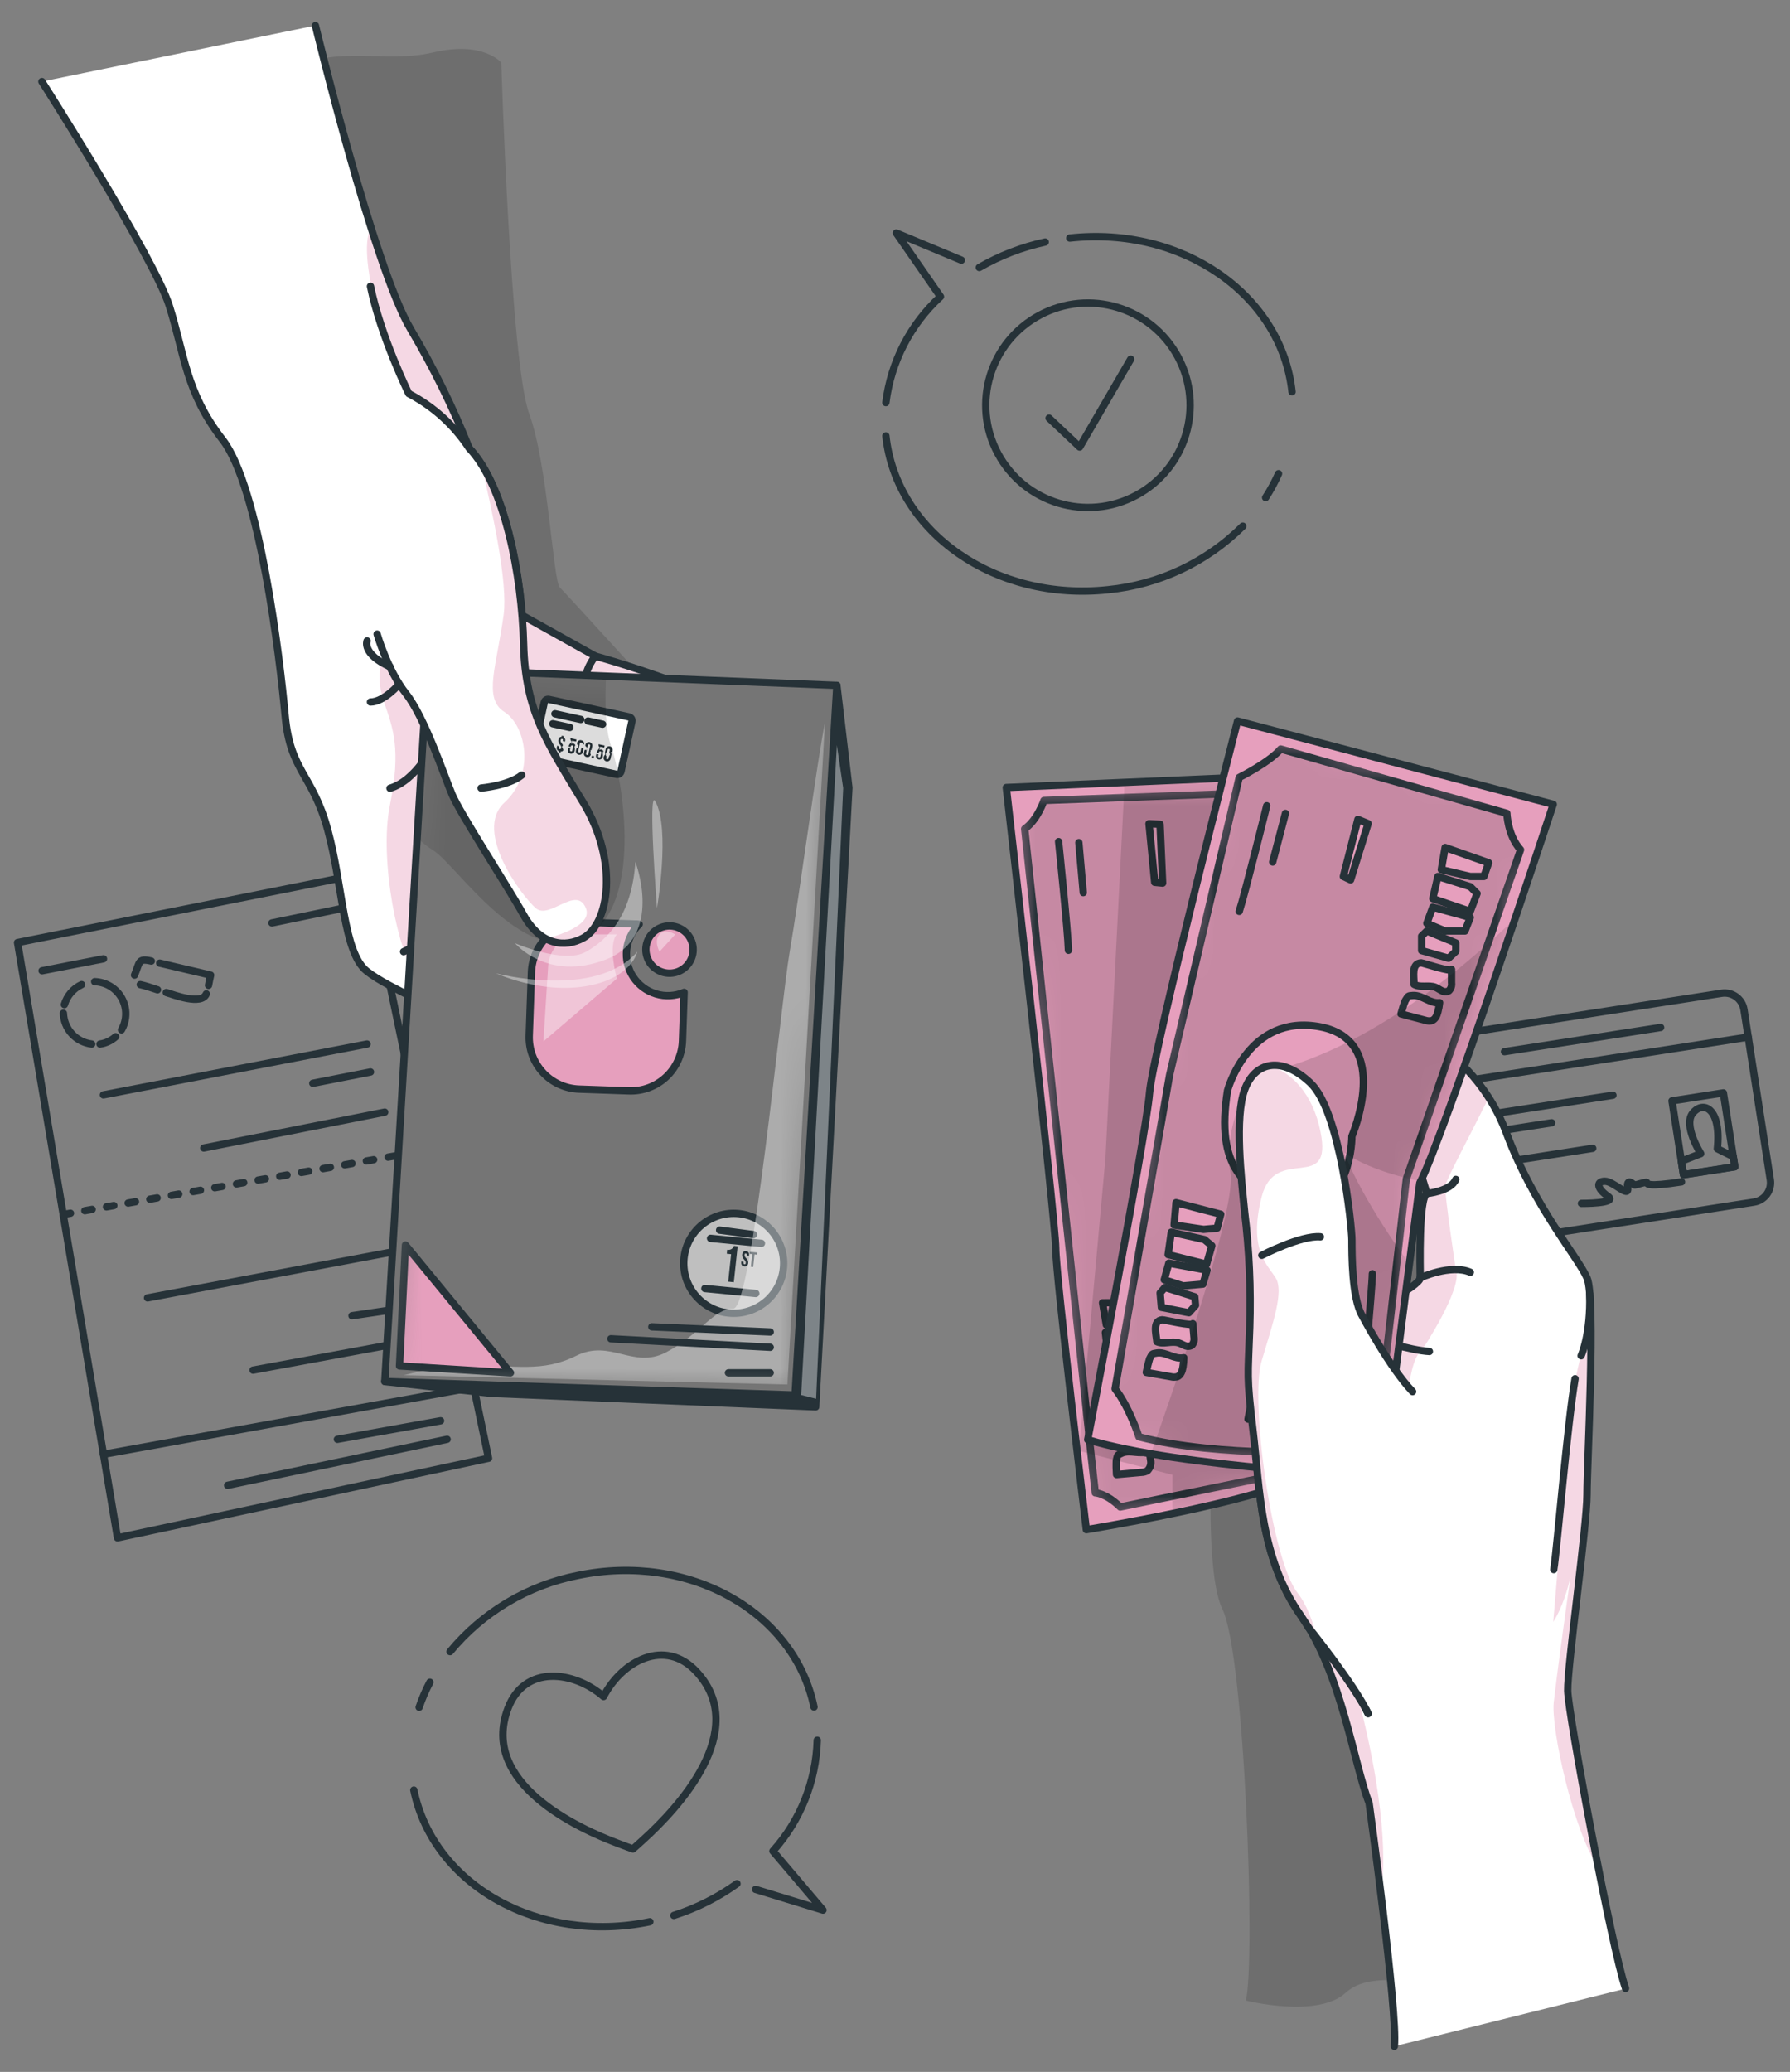 <svg width="70" height="81" viewBox="0 0 70 81" fill="none" xmlns="http://www.w3.org/2000/svg">
<rect x="0" y="0" width="70" height="81" fill="#808080" stroke="none"/>
<path d="M67.328 38.831L56.405 40.522C55.988 40.587 55.702 40.977 55.766 41.395L56.796 48.047C56.861 48.465 57.252 48.751 57.669 48.686L68.591 46.995C69.009 46.931 69.295 46.54 69.23 46.123L68.2 39.47C68.135 39.053 67.745 38.767 67.328 38.831Z" stroke="#263238" stroke-width="0.287" stroke-linecap="round" stroke-linejoin="round"/>
<path d="M55.932 42.468L68.365 40.544" stroke="#263238" stroke-width="0.287" stroke-linecap="round" stroke-linejoin="round"/>
<path d="M67.394 42.726L65.386 43.037L65.834 45.929L67.842 45.618L67.394 42.726Z" stroke="#263238" stroke-width="0.287" stroke-linecap="round" stroke-linejoin="round"/>
<path d="M66.201 43.511C66.625 43.006 67.322 43.343 67.159 44.91L67.78 45.218L67.841 45.612L65.834 45.924L65.751 45.397L66.509 45.102C66.509 45.102 65.802 43.987 66.201 43.511Z" stroke="#263238" stroke-width="0.287" stroke-linecap="round" stroke-linejoin="round"/>
<path d="M61.844 47.047C61.844 47.047 63.295 47.059 62.879 46.769C62.463 46.48 62.401 46.187 62.755 46.181C63.108 46.176 63.701 46.855 63.654 46.441C63.607 46.026 63.863 46.296 63.911 46.323C63.96 46.35 64.38 46.181 64.4 46.23C64.42 46.279 64.391 46.416 65.757 46.205" stroke="#263238" stroke-width="0.287" stroke-linecap="round" stroke-linejoin="round"/>
<path d="M56.987 43.76L63.076 42.817" stroke="#263238" stroke-width="0.287" stroke-linecap="round" stroke-linejoin="round"/>
<path d="M57.094 44.45L60.68 43.895" stroke="#263238" stroke-width="0.287" stroke-linecap="round" stroke-linejoin="round"/>
<path d="M57.283 45.668L62.286 44.893" stroke="#263238" stroke-width="0.287" stroke-linecap="round" stroke-linejoin="round"/>
<path d="M58.835 41.115L64.941 40.168" stroke="#263238" stroke-width="0.287" stroke-linecap="round" stroke-linejoin="round"/>
<path d="M0.687 36.849L14.338 34.123L19.105 57.01L4.595 60.122L0.687 36.849Z" stroke="#263238" stroke-width="0.287" stroke-linecap="round" stroke-linejoin="round"/>
<path d="M4.045 56.857L18.526 54.235" stroke="#263238" stroke-width="0.287" stroke-linecap="round" stroke-linejoin="round"/>
<path d="M16.811 52.289L9.896 53.565" stroke="#263238" stroke-width="0.287" stroke-linecap="round" stroke-linejoin="round"/>
<path d="M15.785 51.14L13.765 51.438" stroke="#263238" stroke-width="0.287" stroke-linecap="round" stroke-linejoin="round"/>
<path d="M16.093 48.803L5.771 50.74" stroke="#263238" stroke-width="0.287" stroke-linecap="round" stroke-linejoin="round"/>
<path d="M2.471 47.481L16.6 44.987" stroke="#263238" stroke-width="0.287" stroke-linecap="round" stroke-linejoin="round" stroke-dasharray="0.29 0.57"/>
<path d="M17.485 56.269L8.902 58.068" stroke="#263238" stroke-width="0.287" stroke-linecap="round" stroke-linejoin="round"/>
<path d="M17.229 55.545L13.194 56.27" stroke="#263238" stroke-width="0.287" stroke-linecap="round" stroke-linejoin="round"/>
<path d="M15.046 43.479L7.969 44.881" stroke="#263238" stroke-width="0.287" stroke-linecap="round" stroke-linejoin="round"/>
<path d="M14.488 41.908L12.233 42.351" stroke="#263238" stroke-width="0.287" stroke-linecap="round" stroke-linejoin="round"/>
<path d="M14.354 40.817L4.045 42.804" stroke="#263238" stroke-width="0.287" stroke-linecap="round" stroke-linejoin="round"/>
<path d="M13.418 35.506L10.635 36.082" stroke="#263238" stroke-width="0.287" stroke-linecap="round" stroke-linejoin="round"/>
<path d="M4.047 37.484L1.646 37.951" stroke="#263238" stroke-width="0.287" stroke-linecap="round" stroke-linejoin="round"/>
<path d="M2.519 39.274C2.569 39.103 2.655 38.946 2.771 38.811C2.887 38.676 3.031 38.568 3.192 38.493" stroke="#263238" stroke-width="0.287" stroke-linecap="round" stroke-linejoin="round"/>
<path d="M3.587 40.817C3.289 40.781 3.013 40.64 2.81 40.419C2.607 40.198 2.49 39.911 2.48 39.611" stroke="#263238" stroke-width="0.287" stroke-linecap="round" stroke-linejoin="round"/>
<path d="M4.522 40.53C4.351 40.684 4.139 40.784 3.911 40.817" stroke="#263238" stroke-width="0.287" stroke-linecap="round" stroke-linejoin="round"/>
<path d="M3.704 38.378C3.921 38.386 4.132 38.449 4.317 38.562C4.503 38.675 4.655 38.834 4.761 39.023C4.866 39.213 4.921 39.426 4.919 39.643C4.918 39.86 4.86 40.073 4.751 40.261" stroke="#263238" stroke-width="0.287" stroke-linecap="round" stroke-linejoin="round"/>
<path d="M6.159 38.695C5.935 38.624 5.713 38.543 5.485 38.493" stroke="#263238" stroke-width="0.287" stroke-linecap="round" stroke-linejoin="round"/>
<path d="M8.068 38.857C7.878 39.31 6.814 38.897 6.504 38.803" stroke="#263238" stroke-width="0.287" stroke-linecap="round" stroke-linejoin="round"/>
<path d="M6.247 37.654L8.237 38.122C8.205 38.255 8.18 38.39 8.155 38.523" stroke="#263238" stroke-width="0.287" stroke-linecap="round" stroke-linejoin="round"/>
<path d="M5.261 38.122C5.473 37.617 5.389 37.449 5.917 37.572" stroke="#263238" stroke-width="0.287" stroke-linecap="round" stroke-linejoin="round"/>
<path d="M29.549 73.866L32.184 74.674L30.226 72.367C31.299 71.174 31.914 69.638 31.96 68.033" stroke="#263238" stroke-width="0.287" stroke-linecap="round" stroke-linejoin="round"/>
<path d="M26.351 74.883C27.234 74.601 28.067 74.182 28.821 73.642" stroke="#263238" stroke-width="0.287" stroke-linecap="round" stroke-linejoin="round"/>
<path d="M16.183 69.983C16.959 73.722 21.091 76.026 25.413 75.13" stroke="#263238" stroke-width="0.287" stroke-linecap="round" stroke-linejoin="round"/>
<path d="M16.812 65.766C16.646 66.081 16.505 66.409 16.391 66.746" stroke="#263238" stroke-width="0.287" stroke-linecap="round" stroke-linejoin="round"/>
<path d="M31.833 66.736C31.059 62.996 26.925 60.693 22.604 61.59C20.642 61.975 18.874 63.028 17.6 64.569" stroke="#263238" stroke-width="0.287" stroke-linecap="round" stroke-linejoin="round"/>
<path d="M27.249 65.366C26.005 64.01 24.309 64.95 23.604 66.325C22.438 65.315 20.514 65.068 19.864 66.79C18.766 69.691 22.521 71.461 24.259 72.101C24.456 72.175 24.617 72.237 24.752 72.283C24.861 72.19 24.989 72.072 25.144 71.931C26.518 70.69 29.347 67.652 27.249 65.366Z" stroke="#263238" stroke-width="0.287" stroke-linecap="round" stroke-linejoin="round"/>
<path d="M37.596 10.17L35.052 9.111L36.778 11.597C35.598 12.681 34.841 14.149 34.643 15.739" stroke="#263238" stroke-width="0.287" stroke-linecap="round" stroke-linejoin="round"/>
<path d="M40.874 9.462C39.968 9.658 39.098 9.994 38.296 10.458" stroke="#263238" stroke-width="0.287" stroke-linecap="round" stroke-linejoin="round"/>
<path d="M50.527 15.318C50.114 11.518 46.223 8.823 41.835 9.307" stroke="#263238" stroke-width="0.287" stroke-linecap="round" stroke-linejoin="round"/>
<path d="M49.494 19.453C49.687 19.156 49.855 18.843 49.999 18.519" stroke="#263238" stroke-width="0.287" stroke-linecap="round" stroke-linejoin="round"/>
<path d="M34.643 17.042C35.055 20.839 38.947 23.53 43.335 23.054C45.324 22.858 47.185 21.981 48.602 20.57" stroke="#263238" stroke-width="0.287" stroke-linecap="round" stroke-linejoin="round"/>
<path d="M44.431 19.366C46.377 18.325 47.11 15.903 46.068 13.957C45.027 12.012 42.605 11.279 40.66 12.32C38.714 13.362 37.981 15.783 39.023 17.729C40.064 19.674 42.486 20.407 44.431 19.366Z" stroke="#263238" stroke-width="0.287" stroke-linecap="round" stroke-linejoin="round"/>
<path d="M41.026 16.348L42.222 17.477L44.216 14.043" stroke="#263238" stroke-width="0.287" stroke-linecap="round" stroke-linejoin="round"/>
<path opacity="0.2" d="M47.539 53.902C47.539 53.902 46.939 61.156 47.806 62.916C48.674 64.675 49.108 76.698 48.719 78.21C48.719 78.21 51.511 78.914 52.616 77.914C53.72 76.913 55.419 77.877 58.218 76.903C61.016 75.93 58.997 54.328 58.997 54.328L59.083 46.469L54.468 42.357L47.539 53.902Z" fill="black" fill-opacity="0.7"/>
<path d="M51.26 57.391C51.242 57.443 51.214 57.49 51.177 57.531C50.581 58.095 48.037 58.721 45.851 59.172C44.041 59.548 42.483 59.802 42.483 59.802C42.483 59.802 41.285 49.839 41.285 48.791C41.285 47.744 39.352 30.788 39.352 30.788L43.986 30.587L50.133 30.321C50.133 30.321 50.17 30.774 50.233 31.565C50.639 36.607 52.033 55.402 51.26 57.391Z" fill="#E69FBD"/>
<mask id="mask0_106_1757" style="mask-type:luminance" maskUnits="userSpaceOnUse" x="39" y="30" width="13" height="30">
<path d="M51.258 57.391C51.24 57.443 51.212 57.49 51.175 57.531C50.579 58.095 48.035 58.721 45.849 59.172C44.039 59.548 42.482 59.802 42.482 59.802C42.482 59.802 41.283 49.839 41.283 48.791C41.283 47.744 39.35 30.788 39.35 30.788L43.984 30.587L50.131 30.321C50.131 30.321 50.168 30.774 50.231 31.565C50.636 36.607 52.031 55.402 51.258 57.391Z" fill="white"/>
</mask>
<g mask="url(#mask0_106_1757)">
<path opacity="0.2" d="M51.259 57.391L45.85 58.497L43.808 58.916C43.254 58.373 42.831 58.362 42.831 58.362L42.663 56.839L42.398 54.345L40.071 32.404C40.576 32.055 40.826 31.293 40.826 31.293L43.941 31.18L49.338 30.983L50.228 31.559C50.638 36.607 52.032 55.402 51.259 57.391Z" fill="black" fill-opacity="0.7"/>
<path d="M51.259 57.391L45.85 58.497L43.808 58.916C43.254 58.373 42.831 58.362 42.831 58.362L42.663 56.839L42.398 54.345L40.071 32.404C40.576 32.055 40.826 31.293 40.826 31.293L43.941 31.18L49.338 30.983L50.228 31.559C50.638 36.607 52.032 55.402 51.259 57.391Z" stroke="#263238" stroke-width="0.287" stroke-linecap="round" stroke-linejoin="round"/>
<path d="M43.117 50.931L44.922 50.928L44.924 51.492L44.422 51.671L43.265 51.797L43.117 50.931Z" fill="#E69FBD" stroke="#263238" stroke-width="0.287" stroke-linecap="round" stroke-linejoin="round"/>
<path d="M43.228 52.093L44.555 52.048L44.895 52.209L44.879 52.959L43.33 52.976L43.228 52.093Z" fill="#E69FBD" stroke="#263238" stroke-width="0.287" stroke-linecap="round" stroke-linejoin="round"/>
<path d="M43.441 53.291L44.956 53.181L44.94 53.749L44.207 54.008L43.433 53.964L43.441 53.291Z" fill="#E69FBD" stroke="#263238" stroke-width="0.287" stroke-linecap="round" stroke-linejoin="round"/>
<path d="M43.532 54.247L44.757 54.309L44.868 54.622L44.689 54.968L43.595 55.038L43.406 54.505L43.532 54.247Z" fill="#E69FBD" stroke="#263238" stroke-width="0.287" stroke-linecap="round" stroke-linejoin="round"/>
<path d="M44.944 55.343L45.112 55.833C45.139 55.885 45.153 55.943 45.153 56.002C45.153 56.06 45.139 56.118 45.112 56.17C45.081 56.206 45.041 56.233 44.996 56.249C44.951 56.265 44.903 56.269 44.856 56.261C44.762 56.252 44.669 56.221 44.575 56.215C44.291 56.204 44.029 56.438 43.75 56.384C43.641 56.081 43.364 55.636 43.738 55.5C43.807 55.478 44.984 55.454 44.944 55.343Z" fill="#E69FBD" stroke="#263238" stroke-width="0.287" stroke-linecap="round" stroke-linejoin="round"/>
<path d="M44.938 56.722C44.965 56.839 44.984 56.957 44.996 57.076C45.013 57.151 45.01 57.23 44.988 57.303C44.967 57.377 44.926 57.445 44.871 57.499C44.799 57.538 44.719 57.559 44.637 57.561L43.664 57.648C43.65 57.465 43.647 57.28 43.655 57.096C43.712 56.877 43.672 56.896 43.879 56.806C44.208 56.667 44.602 56.889 44.938 56.722Z" fill="#E69FBD" stroke="#263238" stroke-width="0.287" stroke-linecap="round" stroke-linejoin="round"/>
<path d="M41.398 32.902C41.398 32.902 41.766 36.45 41.782 37.152" stroke="#263238" stroke-width="0.287" stroke-linecap="round" stroke-linejoin="round"/>
<path d="M42.19 32.941L42.362 34.896" stroke="#263238" stroke-width="0.287" stroke-linecap="round" stroke-linejoin="round"/>
<path d="M44.934 32.202L45.156 34.494L45.467 34.524L45.366 32.224L44.934 32.202Z" fill="#E69FBD" stroke="#263238" stroke-width="0.287" stroke-linecap="round" stroke-linejoin="round"/>
<path opacity="0.2" d="M51.26 57.391C51.242 57.443 51.214 57.49 51.177 57.531C50.581 58.095 48.037 58.721 45.851 59.172V57.657L42.67 56.842L42.19 56.719L42.406 54.348L43.229 45.289L43.948 31.186L43.979 30.587L50.133 30.321C50.133 30.321 50.17 30.774 50.233 31.565C50.638 36.607 52.033 55.402 51.26 57.391Z" fill="black" fill-opacity="0.7"/>
</g>
<path d="M51.26 57.391C51.242 57.443 51.214 57.49 51.177 57.531C50.581 58.095 48.037 58.721 45.851 59.172C44.041 59.548 42.483 59.802 42.483 59.802C42.483 59.802 41.285 49.839 41.285 48.791C41.285 47.744 39.352 30.788 39.352 30.788L43.986 30.587L50.133 30.321C50.133 30.321 50.17 30.774 50.233 31.565C50.639 36.607 52.033 55.402 51.26 57.391Z" stroke="#263238" stroke-width="0.287" stroke-linecap="round" stroke-linejoin="round"/>
<path d="M54.521 80C54.56 79.645 54.001 74.548 53.991 73.994C53.964 72.478 53.535 70.49 53.535 70.49C52.935 68.957 52.469 65.426 50.869 63.161C49.27 60.897 49.271 58.233 49.005 55.971C48.739 53.71 48.805 53.905 48.872 51.898C48.921 50.39 48.854 48.881 48.672 47.384C48.539 46.05 48.273 43.704 48.672 42.612C49.071 41.519 50.115 41.264 51.258 42.359C52.401 43.454 52.868 47.941 52.868 48.495C52.868 49.049 52.868 50.78 53.269 51.447C53.269 51.447 55.533 50.288 55.533 49.968C55.533 49.648 55.466 46.821 55.8 46.67L54.468 42.359L56.993 41.462C57.469 41.888 57.88 42.382 58.212 42.926C58.498 43.378 58.736 43.857 58.925 44.356C59.991 47.183 61.703 49.155 62.057 49.968C62.41 50.782 62.057 57.241 62.057 58.442C62.057 59.642 61.282 65.177 61.302 66.108C61.318 66.782 61.772 69.287 62.225 71.209C62.394 71.95 63.416 77.318 63.572 77.744L54.521 80Z" fill="white"/>
<path opacity="0.4" d="M56.515 46.385C56.498 46.747 56.931 49.633 56.931 49.633C57.231 50.352 55.594 52.804 55.594 52.804C55.24 53.003 55.089 54.235 55.089 54.235C53.981 53.989 51.443 51.438 51.443 51.438C51.443 51.438 51.144 52.484 50.807 55.072C50.47 57.66 52.605 63.808 53.514 68.053C54.424 72.298 53.991 73.989 53.991 73.989C53.964 72.473 53.535 70.485 53.535 70.485C52.935 68.952 52.469 65.421 50.869 63.156C49.27 60.892 49.271 58.233 49.005 55.971C48.739 53.71 48.805 53.905 48.872 51.898C48.921 50.39 48.854 48.881 48.672 47.384C48.539 46.05 48.273 43.705 48.672 42.612C49.071 41.519 50.115 41.264 51.258 42.359C52.401 43.454 52.868 47.941 52.868 48.495C52.868 49.049 52.868 50.78 53.269 51.447C53.269 51.447 55.533 50.288 55.533 49.968C55.533 49.648 55.466 46.821 55.8 46.67L54.468 42.359L56.993 41.462C57.469 41.888 57.88 42.382 58.212 42.926C57.396 44.56 56.532 46.16 56.515 46.385Z" fill="#E69FBD"/>
<path opacity="0.4" d="M60.761 66.554C60.873 65.544 61.204 63.143 61.415 61.644C61.157 62.814 60.741 63.407 60.741 63.407C60.741 63.407 61.459 54.819 61.529 54.296C61.6 53.772 62.324 51.418 62.058 49.96C62.412 50.772 62.058 57.232 62.058 58.433C62.058 59.634 61.283 65.168 61.304 66.1C61.319 66.773 62.041 71.065 62.494 72.987C61.521 71.572 60.65 67.57 60.761 66.554Z" fill="#E69FBD"/>
<path d="M63.569 77.735C63.037 76.203 61.328 67.026 61.307 66.1C61.287 65.174 62.062 59.632 62.062 58.433C62.062 57.234 62.416 50.772 62.062 49.96C61.708 49.148 59.996 47.175 58.93 44.348C58.527 43.242 57.865 42.249 56.998 41.453L54.473 42.35L55.805 46.661C55.468 46.813 55.539 49.64 55.539 49.96C55.539 50.28 53.274 51.438 53.274 51.438C52.873 50.765 52.873 49.041 52.873 48.486C52.873 47.932 52.407 43.443 51.263 42.35C50.12 41.258 49.074 41.509 48.677 42.603C48.279 43.698 48.544 46.041 48.677 47.375C48.859 48.874 48.926 50.385 48.877 51.895C48.81 53.902 48.742 53.703 49.01 55.968C49.278 58.233 49.276 60.897 50.874 63.161C52.472 65.426 52.94 68.957 53.54 70.49C53.54 70.49 54.671 78.668 54.527 80" stroke="#263238" stroke-width="0.287" stroke-linecap="round" stroke-linejoin="round"/>
<path d="M53.27 51.438C53.27 51.438 53.669 53.302 54.568 54.235" stroke="#263238" stroke-width="0.287" stroke-linecap="round" stroke-linejoin="round"/>
<path d="M53.511 52.289C53.511 52.289 55.195 52.804 55.898 52.836" stroke="#263238" stroke-width="0.287" stroke-linecap="round" stroke-linejoin="round"/>
<path d="M55.534 49.96C55.534 49.96 56.733 49.406 57.499 49.739" stroke="#263238" stroke-width="0.287" stroke-linecap="round" stroke-linejoin="round"/>
<path d="M55.8 46.661C55.8 46.661 56.733 46.575 56.931 46.109" stroke="#263238" stroke-width="0.287" stroke-linecap="round" stroke-linejoin="round"/>
<path d="M51.178 63.636C51.178 63.636 52.969 65.861 53.502 66.992" stroke="#263238" stroke-width="0.287" stroke-linecap="round" stroke-linejoin="round"/>
<path d="M61.595 53.902C61.295 55.668 60.895 60.498 60.762 61.363" stroke="#263238" stroke-width="0.287" stroke-linecap="round" stroke-linejoin="round"/>
<path d="M62.168 50.571C62.218 52.171 61.831 53.003 61.831 53.003" stroke="#263238" stroke-width="0.287" stroke-linecap="round" stroke-linejoin="round"/>
<path d="M48.396 28.188L60.742 31.444C60.742 31.444 56.403 44.614 55.522 46.247L54.05 57.728C54.05 57.728 46.163 57.381 42.536 56.285C42.536 56.285 44.83 44.329 44.953 42.734C45.075 41.14 48.396 28.188 48.396 28.188Z" fill="#E69FBD"/>
<mask id="mask1_106_1757" style="mask-type:luminance" maskUnits="userSpaceOnUse" x="42" y="28" width="19" height="30">
<path d="M48.394 28.188L60.74 31.444C60.74 31.444 56.401 44.614 55.52 46.247L54.048 57.728C54.048 57.728 46.161 57.381 42.534 56.285C42.534 56.285 44.828 44.329 44.95 42.734C45.073 41.14 48.394 28.188 48.394 28.188Z" fill="white"/>
</mask>
<g mask="url(#mask1_106_1757)">
<path opacity="0.2" d="M45.739 42.027L48.46 30.394C48.46 30.394 49.631 29.813 50.084 29.282L58.929 31.798C58.929 31.798 58.956 32.665 59.463 33.221L54.999 46.084L53.916 55.566C53.916 55.566 52.476 55.68 52.338 56.744C52.338 56.744 47.671 56.997 44.54 56.172C44.54 56.172 44.172 55.022 43.607 54.294L45.739 42.027Z" fill="black" fill-opacity="0.7"/>
<path d="M45.739 42.027L48.46 30.394C48.46 30.394 49.631 29.813 50.084 29.282L58.929 31.798C58.929 31.798 58.956 32.665 59.463 33.221L54.999 46.084L53.916 55.566C53.916 55.566 52.476 55.68 52.338 56.744C52.338 56.744 47.671 56.997 44.54 56.172C44.54 56.172 44.172 55.022 43.607 54.294L45.739 42.027Z" stroke="#263238" stroke-width="0.287" stroke-linecap="round" stroke-linejoin="round"/>
<path d="M48.004 42.632C48.004 42.632 48.807 39.601 51.636 40.145C54.465 40.689 52.867 44.423 52.867 44.423C52.867 44.423 52.883 47.438 50.588 47.022C48.598 46.661 47.537 45.569 48.004 42.632Z" fill="#E69FBD" stroke="#263238" stroke-width="0.287" stroke-linecap="round" stroke-linejoin="round"/>
<path d="M49.537 31.5C49.537 31.5 48.681 34.964 48.461 35.63" stroke="#263238" stroke-width="0.287" stroke-linecap="round" stroke-linejoin="round"/>
<path d="M50.268 31.8L49.77 33.699" stroke="#263238" stroke-width="0.287" stroke-linecap="round" stroke-linejoin="round"/>
<path d="M56.514 33.132L58.217 33.731L58.03 34.265H57.498L56.364 33.999L56.514 33.132Z" fill="#E69FBD" stroke="#263238" stroke-width="0.287" stroke-linecap="round" stroke-linejoin="round"/>
<path d="M56.231 34.265L57.497 34.664L57.763 34.93L57.497 35.63L56.03 35.13L56.231 34.265Z" fill="#E69FBD" stroke="#263238" stroke-width="0.287" stroke-linecap="round" stroke-linejoin="round"/>
<path d="M56.03 35.464L57.497 35.868L57.29 36.397H56.514L55.798 36.097L56.03 35.464Z" fill="#E69FBD" stroke="#263238" stroke-width="0.287" stroke-linecap="round" stroke-linejoin="round"/>
<path d="M55.799 36.397L56.931 36.863V37.195L56.648 37.462L55.594 37.163V36.595L55.799 36.397Z" fill="#E69FBD" stroke="#263238" stroke-width="0.287" stroke-linecap="round" stroke-linejoin="round"/>
<path d="M56.764 37.9V38.419C56.772 38.476 56.768 38.534 56.75 38.589C56.732 38.644 56.702 38.694 56.661 38.735C56.619 38.758 56.572 38.77 56.525 38.77C56.477 38.77 56.43 38.758 56.388 38.735C56.302 38.695 56.22 38.634 56.139 38.599C55.875 38.493 55.55 38.626 55.297 38.484C55.297 38.163 55.184 37.653 55.582 37.643C55.647 37.648 56.764 38.018 56.764 37.9Z" fill="#E69FBD" stroke="#263238" stroke-width="0.287" stroke-linecap="round" stroke-linejoin="round"/>
<path d="M56.297 39.198C56.285 39.317 56.263 39.435 56.233 39.55C56.197 39.7 56.124 39.867 55.974 39.907C55.894 39.921 55.811 39.914 55.733 39.887L54.787 39.638C54.833 39.461 54.889 39.286 54.956 39.116C55.084 38.929 55.04 38.932 55.264 38.917C55.627 38.902 55.924 39.244 56.297 39.198Z" fill="#E69FBD" stroke="#263238" stroke-width="0.287" stroke-linecap="round" stroke-linejoin="round"/>
<path d="M53.102 32.034L52.534 34.265L52.817 34.398L53.501 32.199L53.102 32.034Z" fill="#E69FBD" stroke="#263238" stroke-width="0.287" stroke-linecap="round" stroke-linejoin="round"/>
<path d="M45.991 47.017L47.739 47.47L47.597 48.015L47.067 48.062L45.915 47.892L45.991 47.017Z" fill="#E69FBD" stroke="#263238" stroke-width="0.287" stroke-linecap="round" stroke-linejoin="round"/>
<path d="M45.805 48.17L47.1 48.46L47.39 48.702L47.184 49.423L45.681 49.049L45.805 48.17Z" fill="#E69FBD" stroke="#263238" stroke-width="0.287" stroke-linecap="round" stroke-linejoin="round"/>
<path d="M45.709 49.382L47.204 49.659L47.042 50.203L46.27 50.27L45.53 50.032L45.709 49.382Z" fill="#E69FBD" stroke="#263238" stroke-width="0.287" stroke-linecap="round" stroke-linejoin="round"/>
<path d="M45.555 50.331L46.724 50.699L46.752 51.031L46.493 51.321L45.417 51.112L45.368 50.548L45.555 50.331Z" fill="#E69FBD" stroke="#263238" stroke-width="0.287" stroke-linecap="round" stroke-linejoin="round"/>
<path d="M46.645 51.747L46.691 52.264C46.705 52.32 46.705 52.379 46.692 52.435C46.679 52.492 46.653 52.544 46.615 52.589C46.575 52.615 46.53 52.631 46.483 52.634C46.435 52.638 46.387 52.63 46.344 52.61C46.255 52.578 46.176 52.525 46.083 52.498C45.812 52.413 45.499 52.573 45.241 52.454C45.211 52.134 45.058 51.635 45.452 51.597C45.512 51.593 46.656 51.864 46.645 51.747Z" fill="#E69FBD" stroke="#263238" stroke-width="0.287" stroke-linecap="round" stroke-linejoin="round"/>
<path d="M46.294 53.08C46.291 53.203 46.28 53.325 46.26 53.446C46.235 53.597 46.178 53.771 46.033 53.823C45.953 53.843 45.87 53.843 45.79 53.823L44.827 53.654C44.86 53.474 44.903 53.295 44.957 53.119C45.068 52.922 45.024 52.929 45.246 52.895C45.6 52.843 45.923 53.158 46.294 53.08Z" fill="#E69FBD" stroke="#263238" stroke-width="0.287" stroke-linecap="round" stroke-linejoin="round"/>
<path d="M53.268 54.715C53.268 54.715 53.668 50.246 53.668 49.797" stroke="#263238" stroke-width="0.287" stroke-linecap="round" stroke-linejoin="round"/>
<path d="M52.468 54.515C52.468 54.515 52.636 52.191 52.666 51.787" stroke="#263238" stroke-width="0.287" stroke-linecap="round" stroke-linejoin="round"/>
<path d="M49.344 52.836L48.804 55.481H49.344L49.737 52.836H49.344Z" fill="#E69FBD" stroke="#263238" stroke-width="0.287" stroke-linecap="round" stroke-linejoin="round"/>
<path opacity="0.2" d="M55.549 46.181C54.381 45.937 53.338 45.579 52.567 45.062C52.567 45.062 53.126 46.668 55.108 49.406L54.042 57.728C54.042 57.728 48.895 57.502 45.005 56.837C46.2 53.469 48.373 47.087 48.115 45.823C47.766 44.087 48.997 42.038 48.997 42.038C52.889 41.337 56.662 38.395 59.252 35.908C57.934 39.806 56.133 45.026 55.549 46.181Z" fill="black" fill-opacity="0.7"/>
</g>
<path d="M48.396 28.188L60.742 31.444C60.742 31.444 56.403 44.614 55.522 46.247L54.05 57.728C54.05 57.728 46.163 57.381 42.536 56.285C42.536 56.285 44.83 44.329 44.953 42.734C45.075 41.14 48.396 28.188 48.396 28.188Z" stroke="#263238" stroke-width="0.287" stroke-linecap="round" stroke-linejoin="round"/>
<path d="M55.24 54.404L53.501 66.992C53.114 66.169 52.058 64.764 51.512 64.062C51.31 63.8 51.176 63.636 51.176 63.636L50.867 63.161C49.27 60.897 49.27 58.233 49.003 55.968C48.737 53.703 48.803 53.902 48.87 51.895C48.919 50.388 48.853 48.88 48.672 47.384C48.539 46.05 48.273 43.704 48.672 42.612C48.867 42.076 49.219 41.743 49.66 41.672C50.101 41.601 50.67 41.803 51.258 42.359C52.401 43.452 52.868 47.941 52.868 48.495C52.868 49.049 52.868 50.78 53.269 51.447C53.269 51.438 54.343 53.471 55.24 54.404Z" fill="white"/>
<path opacity="0.4" d="M50.736 62.264C51.1 62.729 51.347 63.399 51.512 64.062C51.31 63.8 51.176 63.636 51.176 63.636L50.867 63.161C49.27 60.897 49.27 58.233 49.003 55.968C48.737 53.703 48.803 53.902 48.87 51.895C48.919 50.388 48.853 48.88 48.672 47.384C48.539 46.05 48.273 43.704 48.672 42.612C48.867 42.076 49.219 41.743 49.66 41.672C50.502 41.911 51.344 42.768 51.637 44.235C52.142 46.697 49.864 44.708 49.337 46.794C48.81 48.881 49.576 49.443 49.891 49.968C50.206 50.494 49.803 51.652 49.337 53.208C48.87 54.764 49.738 60.986 50.736 62.264Z" fill="#E69FBD"/>
<path d="M55.241 54.404C54.342 53.471 53.269 51.438 53.269 51.438C52.868 50.765 52.868 49.041 52.868 48.486C52.868 47.932 52.402 43.443 51.258 42.35C50.115 41.258 49.069 41.509 48.672 42.603C48.275 43.698 48.539 46.041 48.672 47.375C48.854 48.874 48.921 50.385 48.872 51.895C48.805 53.902 48.738 53.703 49.005 55.968C49.273 58.233 49.271 60.897 50.869 63.161L51.178 63.636C51.178 63.636 52.969 65.861 53.501 66.992" stroke="#263238" stroke-width="0.287" stroke-linecap="round" stroke-linejoin="round"/>
<path d="M49.345 49.076C49.345 49.076 50.872 48.286 51.636 48.353" stroke="#263238" stroke-width="0.287" stroke-linecap="round" stroke-linejoin="round"/>
<path opacity="0.2" d="M26.023 27.482C26.023 27.482 22.16 23.229 21.894 22.968C21.628 22.707 21.428 18.17 20.694 16.173C19.96 14.176 19.604 2.45 19.604 2.45C19.604 2.45 18.905 1.584 16.935 2.051C14.965 2.517 13.034 1.65 10.836 2.916C8.639 4.182 12.901 22.294 12.901 22.294L17.227 36.08L26.023 27.482Z" fill="black" fill-opacity="0.7"/>
<path d="M28.676 27.514C28.676 27.514 26.945 38.572 25.14 40.037C24.098 40.879 22.473 41.266 21.032 41.216C19.988 41.179 19.038 40.916 18.479 40.439C17.147 39.306 15.28 38.707 14.35 37.974C13.421 37.242 13.417 34.644 12.818 32.444C12.218 30.245 11.351 30.18 11.152 27.982C10.954 25.785 10.152 19.058 8.704 17.19C7.256 15.323 7.222 13.86 6.623 11.96C6.023 10.061 1.639 3.189 1.639 3.189L12.328 1C12.328 1 13.379 5.349 14.503 8.897C15.037 10.581 15.588 12.086 16.049 12.858C16.935 14.35 17.703 15.909 18.344 17.52C19.553 18.787 20.215 21.592 20.415 24.049L23.278 25.645C25.479 26.246 28.676 27.514 28.676 27.514Z" fill="white"/>
<path opacity="0.4" d="M28.676 27.514C28.676 27.514 26.945 38.572 25.14 40.037C24.098 40.879 22.473 41.266 21.031 41.216C17.613 40.374 16.694 38.468 16.231 38.006C15.614 37.392 14.805 33.647 15.249 31.468C15.694 29.289 15.374 28.482 15.007 27.418C14.193 25.061 16.674 23.791 16.93 22.899C17.185 22.006 17.098 17.015 15.982 15.392C15.389 14.528 13.861 10.076 14.505 8.901C15.039 10.585 15.589 12.09 16.05 12.861C16.936 14.353 17.704 15.912 18.346 17.524C19.555 18.79 20.216 21.595 20.417 24.052L23.279 25.648C25.479 26.246 28.676 27.514 28.676 27.514Z" fill="#E69FBD"/>
<path d="M15.623 26.736C15.623 26.736 15.02 27.445 14.488 27.445" stroke="#263238" stroke-width="0.287" stroke-linecap="round" stroke-linejoin="round"/>
<path d="M16.935 29.132C16.935 29.132 16.287 30.51 15.251 30.816" stroke="#263238" stroke-width="0.287" stroke-linecap="round" stroke-linejoin="round"/>
<path d="M15.783 37.205C15.783 37.205 17.25 36.572 17.482 35.506" stroke="#263238" stroke-width="0.287" stroke-linecap="round" stroke-linejoin="round"/>
<path d="M23.281 25.647C23.281 25.647 22.914 26.113 22.914 26.489" stroke="#263238" stroke-width="0.287" stroke-linecap="round" stroke-linejoin="round"/>
<path d="M12.335 1C12.335 1 14.621 10.458 16.056 12.864C16.942 14.356 17.709 15.915 18.351 17.527C19.56 18.793 20.222 21.6 20.422 24.057L23.285 25.653C25.482 26.253 28.673 27.519 28.673 27.519C28.673 27.519 26.942 38.577 25.137 40.042C23.332 41.507 19.824 41.568 18.477 40.436C17.13 39.304 15.278 38.703 14.348 37.971C13.419 37.238 13.416 34.64 12.816 32.441C12.217 30.242 11.35 30.176 11.151 27.979C10.952 25.781 10.151 19.054 8.702 17.187C7.254 15.319 7.221 13.856 6.621 11.957C6.022 10.057 1.639 3.189 1.639 3.189" stroke="#263238" stroke-width="0.287" stroke-linecap="round" stroke-linejoin="round"/>
<path d="M32.727 26.797L15.048 54.01L19.221 54.474L31.898 55.001L33.197 30.796L32.727 26.797Z" fill="#263238" stroke="#263238" stroke-width="0.287" stroke-linecap="round" stroke-linejoin="round"/>
<path d="M32.727 26.795L31.093 54.537L15.048 54.01L16.314 32.753L16.708 26.152L23.7 26.433L32.727 26.795Z" fill="#757575"/>
<mask id="mask2_106_1757" style="mask-type:luminance" maskUnits="userSpaceOnUse" x="15" y="26" width="18" height="29">
<path d="M32.727 26.795L31.093 54.537L15.048 54.01L16.314 32.753L16.708 26.152L23.7 26.433L32.727 26.795Z" fill="white"/>
</mask>
<g mask="url(#mask2_106_1757)">
<path d="M28.692 51.342C29.771 51.342 30.646 50.468 30.646 49.389C30.646 48.31 29.771 47.436 28.692 47.436C27.614 47.436 26.739 48.31 26.739 49.389C26.739 50.468 27.614 51.342 28.692 51.342Z" fill="#BFBFBF" stroke="#263238" stroke-width="0.287" stroke-miterlimit="10"/>
<path d="M28.142 48.092L29.465 48.266" stroke="#263238" stroke-width="0.287" stroke-linecap="round" stroke-linejoin="round"/>
<path d="M27.787 48.414L29.776 48.608" stroke="#263238" stroke-width="0.287" stroke-linecap="round" stroke-linejoin="round"/>
<path d="M27.565 50.374L29.556 50.568" stroke="#263238" stroke-width="0.287" stroke-linecap="round" stroke-linejoin="round"/>
<path d="M28.436 48.857C28.491 48.87 28.549 48.862 28.598 48.835C28.647 48.807 28.683 48.761 28.699 48.707L28.847 48.722L28.697 50.128L28.477 50.105L28.591 49.032L28.423 49.014L28.436 48.857Z" fill="#263238"/>
<path d="M29.173 48.916C29.261 48.916 29.301 48.981 29.291 49.074V49.091L29.205 49.083V49.067C29.205 49.027 29.195 49.008 29.166 49.005C29.138 49.002 29.119 49.017 29.116 49.057C29.112 49.098 29.126 49.133 29.18 49.19C29.207 49.213 29.229 49.243 29.242 49.276C29.256 49.309 29.262 49.345 29.259 49.38C29.249 49.473 29.198 49.52 29.109 49.51C29.02 49.5 28.981 49.443 28.989 49.352V49.316L29.074 49.325V49.367C29.074 49.407 29.085 49.424 29.114 49.428C29.143 49.431 29.163 49.418 29.166 49.377C29.17 49.337 29.156 49.301 29.102 49.244C29.075 49.221 29.053 49.192 29.04 49.158C29.026 49.126 29.02 49.09 29.023 49.054C29.035 48.953 29.087 48.899 29.173 48.916Z" fill="#263238"/>
<path d="M29.331 48.94L29.61 48.968L29.6 49.051L29.506 49.041L29.454 49.532L29.364 49.524L29.417 49.03L29.322 49.02L29.331 48.94Z" fill="#263238"/>
<path d="M24.597 28.026L21.465 27.343C21.384 27.325 21.304 27.377 21.286 27.457L20.86 29.41C20.843 29.491 20.894 29.571 20.975 29.588L24.107 30.272C24.188 30.29 24.268 30.238 24.285 30.158L24.712 28.205C24.729 28.124 24.678 28.044 24.597 28.026Z" fill="white" stroke="#263238" stroke-width="0.287" stroke-linecap="round" stroke-linejoin="round"/>
<path d="M22.014 29.269L22.002 29.257C22.002 29.257 22.002 29.237 21.994 29.228C21.986 29.221 21.98 29.211 21.975 29.201C21.975 29.198 21.975 29.194 21.975 29.191C21.975 29.191 21.984 29.191 21.989 29.179C21.993 29.177 21.997 29.173 21.999 29.169C22.002 29.165 22.003 29.161 22.004 29.156C22.003 29.153 22.003 29.15 22.004 29.147H22.014C22.014 29.115 21.994 29.092 21.974 29.067C21.925 29.006 21.915 28.976 21.925 28.935C21.935 28.895 21.952 28.883 21.98 28.888C22.009 28.893 22.021 28.913 22.012 28.954V28.977L22.097 28.996V28.977C22.108 28.948 22.108 28.915 22.095 28.885C22.083 28.856 22.06 28.832 22.031 28.819L22.041 28.779L21.969 28.762L21.96 28.804C21.895 28.804 21.852 28.846 21.836 28.922C21.829 28.956 21.832 28.991 21.843 29.023C21.853 29.056 21.872 29.085 21.898 29.109C21.947 29.168 21.957 29.201 21.947 29.24C21.937 29.279 21.918 29.292 21.89 29.285C21.861 29.279 21.847 29.26 21.856 29.221L21.866 29.176L21.782 29.157V29.196C21.775 29.212 21.771 29.228 21.771 29.245C21.77 29.262 21.773 29.279 21.779 29.294C21.785 29.31 21.794 29.324 21.806 29.336C21.818 29.348 21.832 29.358 21.847 29.364V29.405L21.92 29.422L21.928 29.38H21.972C21.985 29.375 21.997 29.368 22.007 29.358C22.018 29.348 22.026 29.335 22.033 29.322C22.014 29.279 22.014 29.274 22.014 29.269Z" fill="#263238"/>
<path d="M22.477 29.242C22.476 29.228 22.473 29.215 22.467 29.203C22.465 29.196 22.465 29.189 22.467 29.183C22.469 29.178 22.474 29.174 22.479 29.171C22.524 29.131 22.468 29.077 22.425 29.067C22.41 29.063 22.394 29.063 22.379 29.067C22.364 29.071 22.35 29.079 22.339 29.09L22.374 28.959L22.529 28.992L22.546 28.912L22.314 28.861C22.309 28.872 22.305 28.884 22.303 28.896C22.303 28.908 22.319 28.912 22.319 28.925C22.319 28.939 22.319 28.937 22.319 28.944C22.322 28.953 22.328 28.962 22.337 28.967C22.346 28.967 22.354 28.982 22.352 28.992C22.353 28.996 22.353 28.999 22.352 29.003C22.346 29.018 22.335 29.031 22.32 29.04C22.314 29.041 22.308 29.044 22.303 29.05V29.06C22.303 29.072 22.29 29.078 22.28 29.085C22.27 29.092 22.244 29.146 22.234 29.183L22.319 29.201V29.184C22.327 29.144 22.349 29.134 22.376 29.139C22.403 29.144 22.42 29.164 22.41 29.205L22.383 29.329C22.383 29.368 22.354 29.38 22.325 29.373C22.297 29.366 22.283 29.349 22.292 29.309L22.303 29.257L22.219 29.238L22.209 29.285C22.203 29.304 22.2 29.323 22.202 29.343C22.203 29.362 22.209 29.381 22.218 29.398C22.228 29.415 22.241 29.429 22.256 29.441C22.272 29.452 22.29 29.46 22.309 29.465C22.328 29.469 22.347 29.469 22.366 29.465C22.385 29.46 22.403 29.453 22.419 29.441C22.434 29.429 22.447 29.415 22.457 29.398C22.466 29.381 22.472 29.362 22.474 29.343C22.48 29.309 22.481 29.275 22.477 29.242Z" fill="#263238"/>
<path d="M23.577 29.477C23.575 29.464 23.572 29.451 23.567 29.439C23.565 29.432 23.565 29.425 23.567 29.418C23.569 29.413 23.574 29.409 23.579 29.407C23.622 29.366 23.567 29.312 23.525 29.302C23.51 29.299 23.494 29.299 23.479 29.303C23.464 29.307 23.45 29.315 23.439 29.326L23.474 29.195L23.629 29.228L23.646 29.147L23.414 29.097C23.408 29.108 23.404 29.12 23.404 29.132C23.404 29.144 23.417 29.147 23.419 29.161C23.42 29.174 23.419 29.173 23.419 29.179C23.422 29.189 23.428 29.198 23.437 29.203C23.446 29.203 23.454 29.218 23.452 29.228C23.451 29.238 23.452 29.228 23.452 29.238C23.446 29.254 23.434 29.267 23.419 29.275C23.413 29.277 23.407 29.281 23.404 29.285C23.404 29.285 23.404 29.285 23.404 29.296C23.404 29.306 23.392 29.314 23.382 29.321C23.372 29.328 23.346 29.381 23.336 29.418L23.42 29.437V29.42C23.429 29.38 23.451 29.37 23.478 29.375C23.505 29.38 23.52 29.4 23.511 29.44L23.484 29.565C23.484 29.604 23.456 29.615 23.427 29.609C23.398 29.602 23.385 29.585 23.393 29.545L23.405 29.492L23.321 29.474L23.311 29.521C23.306 29.539 23.304 29.557 23.307 29.576C23.309 29.594 23.315 29.612 23.325 29.627C23.334 29.643 23.347 29.657 23.362 29.668C23.377 29.678 23.394 29.686 23.412 29.69C23.43 29.694 23.448 29.694 23.466 29.691C23.485 29.687 23.502 29.68 23.517 29.669C23.532 29.659 23.545 29.645 23.555 29.63C23.564 29.614 23.571 29.597 23.574 29.578C23.58 29.545 23.581 29.511 23.577 29.477Z" fill="#263238"/>
<path d="M22.669 29.075C22.677 29.034 22.699 29.023 22.726 29.029C22.735 29.031 22.743 29.035 22.748 29.041C22.754 29.048 22.758 29.056 22.758 29.065H22.787C22.788 29.07 22.79 29.074 22.793 29.078C22.795 29.082 22.799 29.086 22.803 29.088C22.814 29.097 22.827 29.102 22.839 29.11C22.844 29.093 22.846 29.074 22.844 29.055C22.842 29.037 22.836 29.019 22.826 29.003C22.817 28.987 22.804 28.974 22.789 28.963C22.773 28.953 22.756 28.945 22.738 28.942C22.719 28.936 22.7 28.934 22.68 28.936C22.661 28.939 22.642 28.946 22.626 28.957C22.61 28.968 22.596 28.982 22.586 28.999C22.576 29.016 22.571 29.035 22.569 29.055C22.569 29.065 22.569 29.076 22.569 29.087C22.569 29.114 22.569 29.105 22.596 29.115C22.623 29.125 22.632 29.139 22.608 29.147H22.623C22.623 29.147 22.623 29.159 22.623 29.164C22.623 29.169 22.623 29.172 22.615 29.179C22.616 29.184 22.616 29.188 22.615 29.193C22.615 29.193 22.601 29.215 22.598 29.218C22.593 29.226 22.586 29.233 22.578 29.238C22.556 29.252 22.546 29.238 22.539 29.272C22.532 29.305 22.531 29.309 22.527 29.326C22.521 29.344 22.518 29.364 22.52 29.383C22.522 29.403 22.527 29.422 22.537 29.439C22.547 29.456 22.559 29.471 22.575 29.482C22.591 29.494 22.609 29.502 22.628 29.506C22.647 29.511 22.667 29.511 22.686 29.507C22.705 29.503 22.723 29.495 22.739 29.483C22.755 29.472 22.768 29.457 22.777 29.44C22.787 29.423 22.793 29.404 22.795 29.385L22.822 29.267H22.812C22.792 29.258 22.773 29.247 22.755 29.235L22.739 29.221L22.706 29.373C22.706 29.413 22.675 29.425 22.649 29.418C22.622 29.412 22.607 29.393 22.615 29.353L22.664 29.124C22.663 29.11 22.666 29.095 22.674 29.083L22.669 29.075Z" fill="#263238"/>
<path d="M23.083 29.353H23.092C23.092 29.344 23.092 29.336 23.092 29.324H23.129L23.157 29.195C23.164 29.176 23.166 29.157 23.165 29.137C23.163 29.118 23.157 29.099 23.148 29.082C23.138 29.064 23.125 29.05 23.109 29.038C23.094 29.026 23.076 29.018 23.057 29.014C23.038 29.01 23.018 29.01 22.999 29.014C22.98 29.018 22.962 29.026 22.946 29.037C22.93 29.049 22.917 29.063 22.907 29.08C22.897 29.097 22.891 29.116 22.89 29.136V29.159C22.901 29.169 22.908 29.186 22.92 29.195C22.932 29.203 22.95 29.195 22.945 29.223C22.94 29.252 22.935 29.247 22.945 29.255C22.955 29.264 22.957 29.255 22.959 29.267C22.961 29.27 22.962 29.273 22.962 29.276C22.962 29.279 22.961 29.283 22.959 29.285C22.959 29.285 22.947 29.285 22.945 29.301C22.943 29.316 22.945 29.326 22.935 29.329C22.925 29.333 22.903 29.309 22.884 29.311C22.878 29.313 22.872 29.316 22.867 29.321C22.862 29.326 22.859 29.333 22.858 29.339C22.849 29.368 22.843 29.397 22.839 29.427C22.833 29.445 22.831 29.464 22.833 29.482C22.835 29.501 22.841 29.519 22.851 29.535C22.861 29.551 22.874 29.565 22.89 29.575C22.905 29.586 22.923 29.593 22.942 29.595C22.961 29.6 22.981 29.601 23 29.598C23.02 29.594 23.038 29.587 23.055 29.575C23.07 29.562 23.082 29.547 23.092 29.53C23.099 29.521 23.103 29.51 23.103 29.498C23.103 29.487 23.099 29.476 23.092 29.467H23.083L23.071 29.427C23.071 29.427 23.071 29.427 23.083 29.417C23.095 29.407 23.083 29.385 23.1 29.373C23.117 29.361 23.08 29.356 23.083 29.353ZM23.012 29.467C23.004 29.508 22.982 29.52 22.953 29.513C22.925 29.506 22.911 29.488 22.92 29.447L22.987 29.144C22.996 29.104 23.016 29.092 23.044 29.099C23.073 29.105 23.087 29.124 23.078 29.164L23.012 29.467Z" fill="#263238"/>
<path d="M23.233 29.562L23.215 29.648L23.129 29.629L23.147 29.543L23.233 29.562Z" fill="#263238"/>
<path d="M23.937 29.412C23.947 29.412 23.947 29.373 23.951 29.359C23.957 29.341 23.96 29.321 23.958 29.302C23.956 29.282 23.951 29.264 23.941 29.247C23.931 29.23 23.919 29.215 23.903 29.203C23.887 29.191 23.869 29.183 23.85 29.179C23.831 29.175 23.811 29.175 23.792 29.179C23.773 29.183 23.755 29.191 23.739 29.202C23.723 29.214 23.71 29.228 23.701 29.245C23.691 29.262 23.685 29.281 23.683 29.3L23.658 29.413C23.68 29.433 23.658 29.465 23.668 29.489C23.678 29.513 23.668 29.489 23.668 29.499C23.668 29.509 23.643 29.514 23.643 29.528C23.643 29.528 23.629 29.548 23.621 29.558C23.615 29.566 23.613 29.576 23.612 29.585C23.606 29.604 23.603 29.623 23.605 29.643C23.607 29.662 23.612 29.681 23.622 29.698C23.631 29.715 23.645 29.73 23.66 29.742C23.676 29.753 23.694 29.761 23.713 29.766C23.732 29.77 23.752 29.77 23.771 29.766C23.79 29.762 23.808 29.754 23.824 29.742C23.84 29.731 23.853 29.716 23.863 29.699C23.872 29.682 23.878 29.663 23.88 29.644L23.9 29.551C23.9 29.528 23.93 29.465 23.9 29.447C23.87 29.428 23.887 29.447 23.883 29.435C23.881 29.431 23.88 29.427 23.88 29.423C23.88 29.418 23.881 29.414 23.883 29.41C23.904 29.393 23.919 29.422 23.937 29.412ZM23.834 29.56C23.834 29.57 23.818 29.573 23.809 29.587C23.803 29.604 23.799 29.621 23.797 29.639C23.789 29.679 23.767 29.689 23.74 29.684C23.713 29.679 23.697 29.659 23.707 29.619C23.707 29.607 23.722 29.573 23.718 29.563C23.715 29.553 23.701 29.563 23.695 29.543C23.69 29.525 23.69 29.507 23.695 29.489C23.696 29.485 23.696 29.481 23.695 29.477C23.695 29.477 23.686 29.462 23.695 29.455C23.695 29.455 23.695 29.433 23.695 29.418C23.749 29.439 23.747 29.356 23.755 29.322C23.764 29.289 23.786 29.27 23.813 29.277C23.84 29.284 23.855 29.302 23.846 29.341C23.835 29.375 23.828 29.411 23.826 29.447C23.833 29.448 23.84 29.451 23.845 29.457C23.849 29.462 23.852 29.468 23.853 29.476C23.851 29.485 23.851 29.494 23.853 29.503C23.853 29.503 23.853 29.518 23.853 29.524C23.853 29.531 23.843 29.524 23.836 29.524C23.832 29.526 23.827 29.529 23.824 29.533C23.821 29.537 23.819 29.541 23.818 29.546L23.834 29.56Z" fill="#263238"/>
<path d="M22.995 28.188L23.564 28.312" stroke="#263238" stroke-width="0.287" stroke-linecap="round" stroke-linejoin="round"/>
<path d="M21.702 27.905L22.712 28.127" stroke="#263238" stroke-width="0.287" stroke-linecap="round" stroke-linejoin="round"/>
<path d="M21.618 28.295L22.285 28.44" stroke="#263238" stroke-width="0.287" stroke-linecap="round" stroke-linejoin="round"/>
<path opacity="0.4" d="M15.784 53.764C16.669 53.532 17.579 53.41 18.494 53.4C20.137 53.359 21.188 53.671 22.535 53.004C23.882 52.337 24.756 53.538 26.044 52.871C27.332 52.204 27.93 51.137 28.674 51.16C29.418 51.184 30.526 39.257 30.883 37.205C31.24 35.152 32 29.43 32.261 28.268L30.794 54.127L15.784 53.764Z" fill="white"/>
<path d="M15.855 48.675L19.962 53.671L15.624 53.402L15.855 48.675Z" fill="#E69FBD" stroke="#263238" stroke-width="0.287" stroke-linecap="round" stroke-linejoin="round"/>
<path d="M26.754 38.796L26.689 40.697C26.68 40.962 26.618 41.223 26.508 41.465C26.398 41.706 26.242 41.924 26.048 42.105C25.854 42.286 25.626 42.427 25.377 42.52C25.129 42.613 24.864 42.656 24.599 42.647L22.646 42.578C22.38 42.569 22.118 42.507 21.876 42.397C21.634 42.286 21.416 42.129 21.235 41.934C21.054 41.739 20.913 41.51 20.82 41.261C20.728 41.011 20.686 40.746 20.696 40.48L20.783 38.004C20.802 37.469 21.033 36.963 21.425 36.598C21.817 36.232 22.338 36.038 22.873 36.056L24.826 36.123C24.88 36.123 24.934 36.123 24.995 36.135C24.721 36.398 24.549 36.749 24.507 37.126C24.465 37.502 24.557 37.882 24.766 38.199C24.976 38.515 25.289 38.748 25.652 38.857C26.015 38.966 26.405 38.944 26.754 38.796Z" fill="#E69FBD" stroke="#263238" stroke-width="0.287" stroke-linecap="round" stroke-linejoin="round"/>
<path d="M27.106 37.154C27.1 37.337 27.04 37.514 26.933 37.662C26.827 37.811 26.678 37.925 26.507 37.989C26.336 38.053 26.15 38.065 25.971 38.023C25.794 37.982 25.632 37.888 25.507 37.755C25.382 37.621 25.3 37.453 25.27 37.273C25.24 37.092 25.265 36.907 25.341 36.741C25.416 36.574 25.54 36.434 25.695 36.338C25.851 36.241 26.031 36.193 26.214 36.199C26.459 36.208 26.69 36.314 26.857 36.492C27.024 36.671 27.114 36.909 27.106 37.154Z" fill="#E69FBD" stroke="#263238" stroke-width="0.287" stroke-linecap="round" stroke-linejoin="round"/>
<path opacity="0.4" d="M21.251 40.715L24.122 38.26C24.122 38.26 23.758 36.945 24.122 36.529H22.743C22.411 36.528 22.091 36.654 21.848 36.881C21.606 37.108 21.459 37.419 21.438 37.75L21.251 40.715Z" fill="white"/>
<path opacity="0.4" d="M25.791 37.205L26.405 36.531C26.405 36.531 26.023 36.273 25.791 36.531C25.558 36.789 25.791 37.205 25.791 37.205Z" fill="white"/>
<path d="M25.491 51.873L30.12 52.073" stroke="#263238" stroke-width="0.287" stroke-linecap="round" stroke-linejoin="round"/>
<path d="M23.889 52.339L30.121 52.672" stroke="#263238" stroke-width="0.287" stroke-linecap="round" stroke-linejoin="round"/>
<path d="M28.488 53.671H30.12" stroke="#263238" stroke-width="0.287" stroke-linecap="round" stroke-linejoin="round"/>
<path opacity="0.2" d="M22.816 36.669C20.428 37.818 17.842 33.795 16.936 33.241C16.712 33.1 16.504 32.936 16.314 32.752L16.709 26.152L23.698 26.433C23.653 27.416 23.668 28.502 23.887 29.127C24.358 30.489 25.202 35.522 22.816 36.669Z" fill="black" fill-opacity="0.7"/>
<path opacity="0.4" d="M20.14 36.874C20.14 36.874 22.049 37.703 22.915 37.211C23.78 36.72 24.713 35.78 24.846 33.694C24.846 33.694 25.983 36.632 23.691 37.513C21.399 38.393 20.14 36.874 20.14 36.874Z" fill="white"/>
<path opacity="0.4" d="M19.395 38.05C19.395 38.05 23.267 39.091 24.924 37.208C24.924 37.208 24.702 38.254 22.914 38.555C21.125 38.856 19.395 38.05 19.395 38.05Z" fill="white"/>
<path opacity="0.4" d="M25.624 31.323C25.33 30.799 25.692 35.506 25.692 35.506C25.692 35.506 26.224 32.397 25.624 31.323Z" fill="white"/>
</g>
<path d="M32.727 26.795L31.093 54.537L15.048 54.01L16.314 32.753L16.708 26.152L23.7 26.433L32.727 26.795Z" stroke="#263238" stroke-width="0.287" stroke-linecap="round" stroke-linejoin="round"/>
<path opacity="0.4" d="M31.915 54.685L31.331 54.537L32.727 29.132L32.974 30.809L31.915 54.685Z" fill="white"/>
<path d="M22.815 36.669C22.594 36.786 22.349 36.85 22.099 36.853C21.849 36.857 21.601 36.802 21.377 36.691C20.989 36.487 20.676 36.165 20.483 35.772C19.818 34.573 18.018 31.842 17.686 31.057C17.354 30.272 16.62 28.053 15.888 27.122C15.155 26.191 14.754 24.79 14.754 24.79L14.488 11.201C14.887 13.166 15.987 15.397 15.987 15.397C16.942 15.894 17.754 16.628 18.344 17.529C18.516 17.712 18.67 17.911 18.804 18.123C19.892 19.807 20.419 22.838 20.476 25.195C20.543 27.861 21.409 29.068 22.808 31.39C24.207 33.712 23.724 36.152 22.815 36.669Z" fill="white"/>
<path opacity="0.4" d="M22.815 36.669C22.593 36.784 22.348 36.845 22.098 36.849C21.849 36.853 21.602 36.799 21.377 36.691C22.141 36.482 23.145 36.09 22.914 35.512C22.552 34.59 21.493 35.959 20.961 35.512C20.429 35.066 18.496 32.507 19.723 31.38C20.951 30.254 20.565 28.364 19.723 27.832C18.881 27.3 19.428 26.032 19.695 24.037C19.863 22.829 19.285 20.095 18.811 18.122C19.898 19.805 20.425 22.836 20.483 25.194C20.55 27.859 21.416 29.067 22.815 31.389C24.214 33.711 23.724 36.184 22.815 36.669Z" fill="#E69FBD"/>
<path d="M14.488 11.192C14.887 13.157 15.987 15.389 15.987 15.389C16.942 15.886 17.754 16.62 18.344 17.52C19.744 18.985 20.41 22.516 20.476 25.18C20.542 27.844 21.409 29.053 22.808 31.375C24.207 33.697 23.819 36.119 22.808 36.669C22.104 37.055 21.143 36.971 20.476 35.772C19.809 34.573 18.011 31.842 17.679 31.057C17.348 30.272 16.613 28.053 15.881 27.122C15.148 26.191 14.748 24.79 14.748 24.79" stroke="#263238" stroke-width="0.287" stroke-linecap="round" stroke-linejoin="round"/>
<path d="M18.814 30.809C18.814 30.809 19.902 30.712 20.401 30.304" stroke="#263238" stroke-width="0.287" stroke-linecap="round" stroke-linejoin="round"/>
<path d="M14.355 25.057C14.355 25.057 14.143 25.562 15.254 26.068" stroke="#263238" stroke-width="0.287" stroke-linecap="round" stroke-linejoin="round"/>
</svg>
